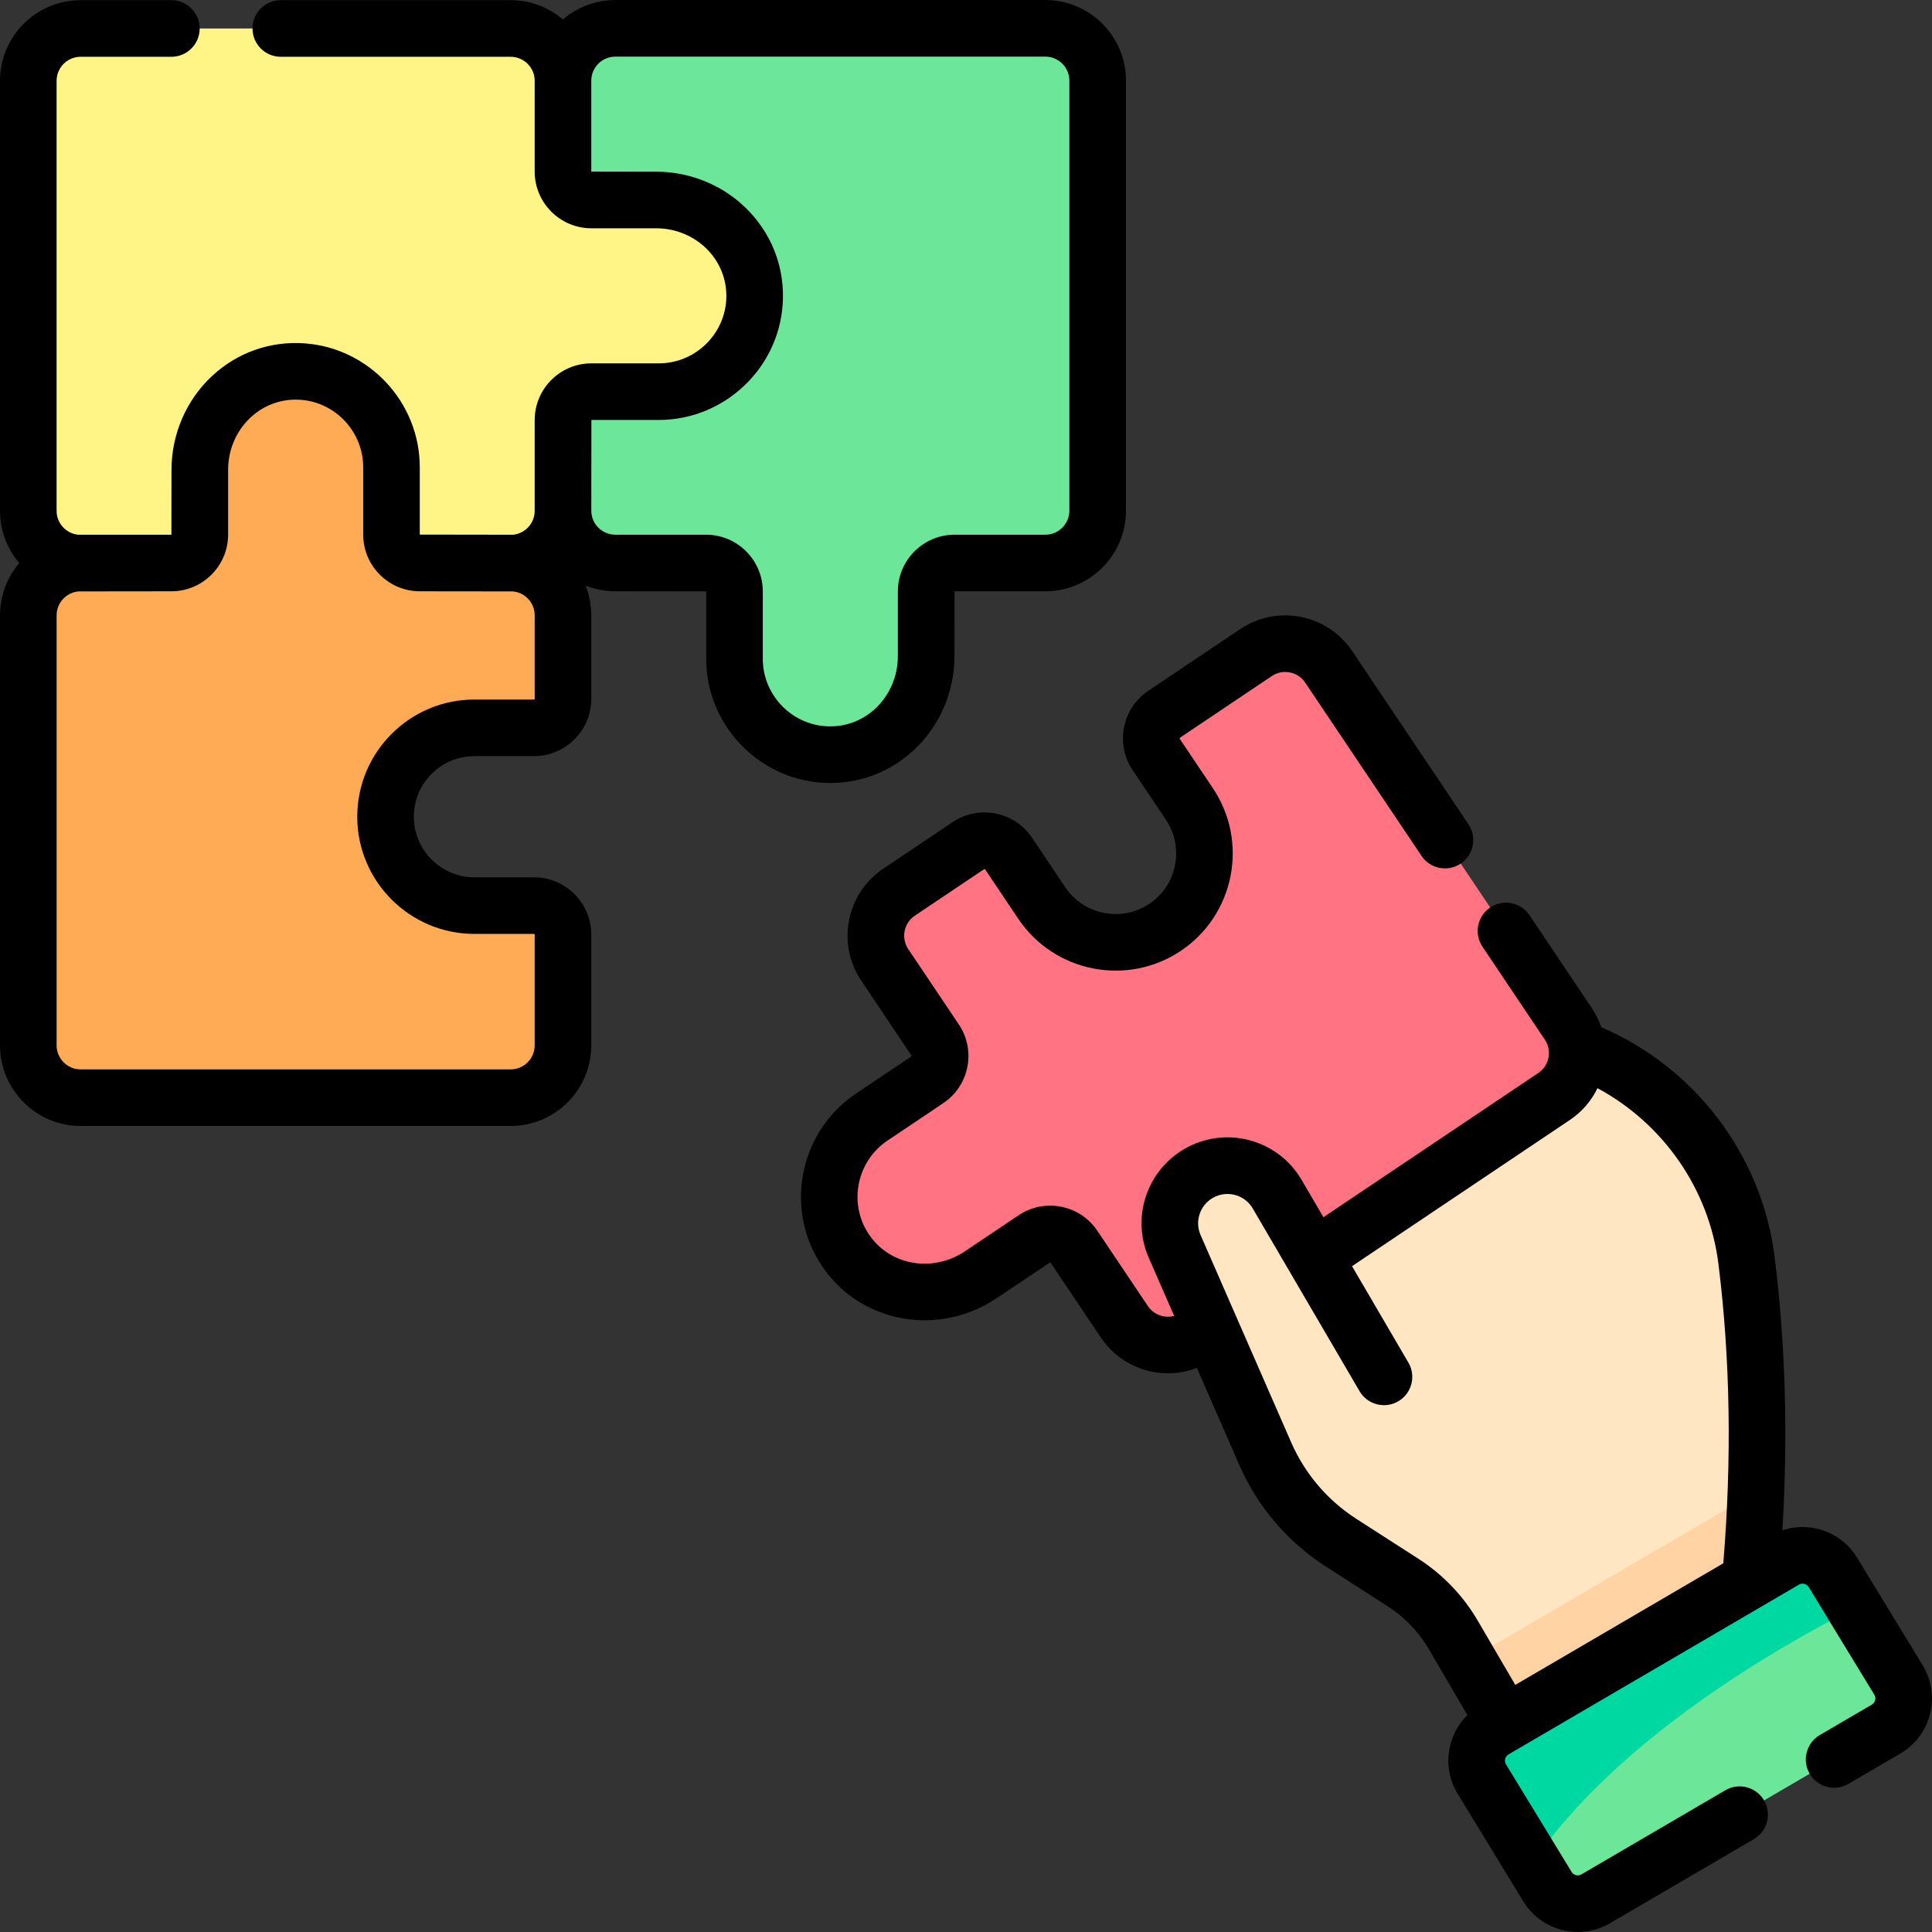 <svg xmlns="http://www.w3.org/2000/svg" id="Capa_1" height="512" viewBox="0 0 512.006 512.006" width="512"><rect x="0" y="0" width="512.006" height="512.006" fill="#333333" stroke="none"/><g><g><path d="m338.475 316.484 6.494 11.109 22.753-13.301 12.113-7.081c9.908-5.792 13.245-18.52 7.453-28.428l-8.924-15.267 39.04 14.022c24.538 8.813 42.207 30.598 45.444 56.469 3.39 27.099 3.669 55.385.986 84.801l-64.954 37.969-13.76-23.54c-3.26-5.577-7.791-10.305-13.224-13.799l-16.473-10.594c-8.893-5.719-15.897-13.94-20.131-23.629l-18.089-41.394-5.907-13.518c-3.101-7.096-.399-15.39 6.287-19.298 7.283-4.254 16.636-1.802 20.892 5.479z" fill="#ffe6c2"></path><path d="m463.835 418.81c.67-7.343 1.155-14.616 1.453-21.817-1.666-.028-3.359.374-4.902 1.276l-71.333 41.697 9.828 16.813z" fill="#ffd3a3"></path><path d="m392.623 471.342 17.378 28.498c2.624 4.489 8.39 6.001 12.879 3.377l76.955-44.984c4.489-2.624 6.001-8.39 3.377-12.879l-17.378-28.498c-2.624-4.489-8.39-6.001-12.879-3.377l-76.955 44.984c-4.489 2.624-6.001 8.39-3.377 12.879z" fill="#6ce79a"></path><path d="m405.924 494.095-13.3-22.753c-2.624-4.489-1.112-10.255 3.377-12.879l76.954-44.984c4.489-2.624 10.255-1.112 12.879 3.377l5.488 9.388c-19.117 9.726-63.185 34.672-85.398 67.851z" fill="#00d8a2"></path><path d="m415.628 271.334-63.507-94.607c-4.271-6.363-12.892-8.059-19.255-3.788l-24.362 16.354c-3.523 2.365-4.462 7.139-2.097 10.663l8.796 13.104c7.251 10.802 4.372 25.437-6.43 32.688-10.802 7.25-25.436 4.372-32.687-6.43l-8.796-13.104c-2.365-3.523-7.139-4.462-10.662-2.097l-18.369 12.33c-6.363 4.271-8.059 12.893-3.787 19.256l13.402 19.965c2.317 3.452 1.397 8.129-2.055 10.446l-14.837 9.96c-11.12 7.464-14.452 22.185-7.927 33.638 7.437 13.053 24.356 16.513 36.83 8.14l14.245-9.562c3.452-2.317 8.129-1.397 10.446 2.055l13.402 19.966c4.271 6.363 12.892 8.059 19.255 3.787l3.449-2.315-9.385-21.476c-3.101-7.096-.399-15.39 6.287-19.298 7.281-4.256 16.634-1.804 20.89 5.477l9.804 16.772 63.562-42.667c6.364-4.273 8.06-12.894 3.788-19.257z" fill="#ff7383"></path><path d="m245.447 173.889v-17.157c0-4.158 3.37-7.528 7.528-7.528h24.047c7.664 0 13.876-6.213 13.876-13.876v-113.946c0-7.664-6.213-13.876-13.876-13.876h-113.946c-7.664 0-13.876 6.213-13.876 13.876v113.946c0 7.664 6.213 13.876 13.876 13.876h24.047c4.158 0 7.528 3.37 7.528 7.528v17.87c0 13.392 10.365 24.363 23.511 25.329 14.982 1.101 27.285-11.019 27.285-26.042z" fill="#6ce79a"></path><path d="m173.884 52.998h-17.157c-4.158 0-7.528-3.37-7.528-7.528v-24.047c0-7.664-6.213-13.876-13.876-13.876h-113.946c-7.664 0-13.877 6.212-13.877 13.876v113.946c0 7.664 6.213 13.876 13.876 13.876h113.946c7.664 0 13.876-6.213 13.876-13.876v-24.047c0-4.158 3.37-7.528 7.528-7.528h17.87c13.392 0 24.363-10.365 25.329-23.511 1.102-14.983-11.018-27.285-26.041-27.285z" fill="#fff485"></path><path d="m102.177 216.442c0-13.01 10.547-23.556 23.556-23.556h15.782c4.244 0 7.684-3.44 7.684-7.684v-22.123c0-7.664-6.213-13.876-13.876-13.876h-24.047c-4.158 0-7.528-3.37-7.528-7.528v-17.87c0-13.392-10.365-24.364-23.511-25.329-14.983-1.1-27.285 11.019-27.285 26.042v17.157c0 4.158-3.37 7.528-7.528 7.528h-24.047c-7.664 0-13.876 6.213-13.876 13.876v113.946c0 7.664 6.213 13.876 13.876 13.876h113.946c7.664 0 13.876-6.213 13.876-13.876v-29.342c0-4.244-3.44-7.684-7.684-7.684h-15.782c-13.01 0-23.556-10.547-23.556-23.557z" fill="#ffab56"></path></g><g><path d="m509.687 441.569c-.023-.04-.047-.08-.071-.119l-17.347-28.448c-2.283-3.864-5.929-6.617-10.272-7.756-3.225-.845-6.549-.727-9.638.31 1.507-25.113.816-49.434-2.067-72.478-3.355-26.817-20.939-50.103-45.922-60.851-.602-1.772-1.442-3.477-2.513-5.073l-16.523-24.616c-2.31-3.44-6.972-4.355-10.407-2.048-3.439 2.309-4.356 6.969-2.048 10.407l16.523 24.616c.95 1.415 1.292 3.114.963 4.785-.328 1.671-1.288 3.113-2.702 4.062l-56.936 38.219-5.776-9.88c-6.347-10.864-20.287-14.519-31.149-8.168-9.967 5.826-13.997 18.197-9.374 28.775l6.739 15.422c-2.565.693-5.401-.277-6.96-2.601l-13.401-19.966c-4.619-6.88-13.974-8.721-20.854-4.103l-14.245 9.562c-4.405 2.958-9.822 3.975-14.867 2.788-4.819-1.133-8.821-4.121-11.267-8.413-4.609-8.09-2.154-18.499 5.59-23.697l14.837-9.959c6.878-4.618 8.718-13.973 4.101-20.854l-13.401-19.964c-1.96-2.92-1.18-6.89 1.739-8.849l18.369-12.33c.084-.057.199-.034.255.05l8.796 13.104c9.546 14.218 28.877 18.02 43.095 8.478 14.219-9.545 18.021-28.877 8.478-43.095l-8.796-13.104c-.049-.072-.022-.208.049-.256l24.362-16.354c2.917-1.958 6.89-1.18 8.849 1.74l30.818 45.911c2.309 3.44 6.971 4.354 10.407 2.048 3.439-2.309 4.356-6.969 2.048-10.407l-30.818-45.911c-6.569-9.786-19.876-12.405-29.663-5.836l-24.362 16.354c-3.368 2.261-5.653 5.698-6.436 9.678-.783 3.979.031 8.025 2.291 11.393l8.796 13.104c4.935 7.352 2.969 17.346-4.382 22.28-7.353 4.936-17.347 2.968-22.28-4.382l-8.796-13.104c-2.261-3.368-5.697-5.653-9.677-6.437-3.979-.784-8.025.032-11.393 2.291l-18.369 12.33c-4.741 3.183-7.959 8.021-9.061 13.624-1.103 5.603.044 11.299 3.227 16.04l13.395 20.003-14.838 9.96c-14.234 9.555-18.742 28.696-10.264 43.578 4.533 7.955 11.944 13.491 20.867 15.589 9.089 2.139 18.806.337 26.659-4.935l14.284-9.555 13.402 19.967c4.12 6.138 10.891 9.455 17.78 9.455 2.581 0 5.179-.466 7.66-1.423l11.23 25.699c4.842 11.08 12.776 20.395 22.947 26.934l16.473 10.594c4.418 2.842 8.154 6.741 10.806 11.276l10.234 17.508c-2.154 2.113-3.706 4.775-4.491 7.77-1.146 4.37-.521 8.925 1.759 12.826.023.04.047.08.071.119l17.347 28.447c3.15 5.332 8.798 8.307 14.592 8.307 2.897 0 5.831-.744 8.508-2.309l38.144-22.297c3.576-2.09 4.78-6.684 2.689-10.26-2.09-3.575-6.682-4.78-10.26-2.689l-38.144 22.297c-.909.533-2.088.226-2.62-.688-.023-.039-.047-.079-.071-.118l-17.329-28.418c-.307-.552-.266-1.07-.177-1.412.092-.351.32-.837.887-1.168l76.955-44.983c.565-.332 1.1-.29 1.451-.199.35.092.837.32 1.168.887.023.04.047.08.071.119l17.328 28.416c.502.906.19 2.057-.709 2.582l-13.774 8.052c-3.576 2.09-4.78 6.684-2.689 10.26 2.09 3.575 6.682 4.78 10.26 2.689l13.774-8.052c3.9-2.279 6.68-5.942 7.825-10.312 1.146-4.372.521-8.926-1.759-12.828zm-133.733-28.438-16.473-10.594c-7.675-4.935-13.662-11.962-17.315-20.323l-23.996-54.912c-1.577-3.61-.201-7.832 3.2-9.82 3.701-2.162 8.457-.928 10.63 2.788l28.297 48.408c2.09 3.575 6.682 4.779 10.26 2.689 3.576-2.09 4.78-6.684 2.689-10.26l-14.937-25.552 57.711-38.739c3.2-2.147 5.707-5.05 7.336-8.434 17.485 9.427 29.579 26.804 32.049 46.557 3.135 25.059 3.569 51.736 1.292 79.355l-55.127 32.224-9.976-17.065c-3.835-6.564-9.244-12.208-15.64-16.322z"></path><path d="m220.075 207.502c8.228 0 16.001-3.051 22.109-8.727 6.839-6.355 10.762-15.426 10.762-24.887l.028-17.185h24.047c11.787 0 21.376-9.59 21.376-21.377v-113.944c0-11.787-9.589-21.376-21.376-21.376h-113.946c-5.303 0-10.16 1.941-13.9 5.149-3.734-3.184-8.573-5.108-13.853-5.108h-60.902c-4.143 0-7.5 3.357-7.5 7.5s3.357 7.5 7.5 7.5h60.902c3.517 0 6.377 2.86 6.377 6.376v24.047c0 8.287 6.741 15.028 15.027 15.028h17.157c5.306 0 10.371 2.177 13.897 5.972 3.37 3.627 5.026 8.337 4.665 13.265-.682 9.286-8.522 16.56-17.85 16.56h-17.87c-8.286 0-15.027 6.741-15.027 15.028v24.047c0 3.296-2.515 6.017-5.727 6.343l-24.724-.038v-17.87c0-17.144-13.381-31.556-30.461-32.809-9.148-.669-17.86 2.396-24.575 8.636-6.839 6.355-10.761 15.426-10.761 24.886l-.027 17.185-24.697.01c-3.213-.327-5.727-3.047-5.727-6.343v-113.947c0-3.516 2.86-6.376 6.377-6.376h24.044c4.143 0 7.5-3.357 7.5-7.5s-3.357-7.5-7.5-7.5h-24.043c-11.787 0-21.377 9.589-21.377 21.376v113.946c0 5.281 1.925 10.121 5.111 13.855-3.186 3.734-5.111 8.574-5.111 13.855v113.945c0 11.787 9.59 21.377 21.377 21.377h113.945c11.787 0 21.377-9.59 21.377-21.377v-29.342c0-8.372-6.812-15.184-15.185-15.184h-15.781c-8.854 0-16.057-7.203-16.057-16.057s7.203-16.057 16.057-16.057h15.781c8.373 0 15.185-6.812 15.185-15.184v-22.123c0-2.782-.534-5.441-1.505-7.881 2.44.971 5.099 1.506 7.881 1.506l24.075.028v17.87c0 17.143 13.38 31.554 30.461 32.809.827.063 1.647.093 2.464.093zm-78.376-22.3c0 .102-.083.184-.185.184h-15.781c-17.125 0-31.057 13.932-31.057 31.057s13.932 31.057 31.057 31.057h15.781c.102 0 .185.082.185.184v29.342c0 3.517-2.86 6.377-6.377 6.377h-113.945c-3.517 0-6.377-2.86-6.377-6.377v-113.947c0-3.297 2.515-6.018 5.727-6.344.796.024.003-.033 24.697-.033 8.286 0 15.027-6.741 15.027-15.027v-17.157c0-5.306 2.177-10.37 5.972-13.897 3.627-3.37 8.339-5.029 13.266-4.665 9.286.682 16.56 8.522 16.56 17.85v17.87c0 8.286 6.741 15.027 15.027 15.027 24.696 0 23.899.057 24.697.033 3.213.327 5.727 3.047 5.727 6.344v22.122zm60.451-10.599v-17.87c0-8.287-6.741-15.028-15.028-15.028h-24.047c-3.514 0-6.374-2.858-6.376-6.374l.027-24.037h17.87c17.144 0 31.556-13.381 32.809-30.461.671-9.132-2.396-17.859-8.636-24.574-6.354-6.839-15.425-10.761-24.886-10.761l-17.185-.028v-24.047c0-.009 0-.018 0-.027 0-.005 0-.009 0-.014 0-3.516 2.86-6.376 6.376-6.376h113.946c3.516 0 6.376 2.86 6.376 6.376v113.945c0 3.517-2.86 6.377-6.376 6.377h-24.047c-8.287 0-15.028 6.741-15.028 15.028v17.156c0 5.306-2.177 10.371-5.973 13.898-3.626 3.369-8.344 5.021-13.263 4.665-9.284-.681-16.559-8.522-16.559-17.848z"></path></g></g></svg>